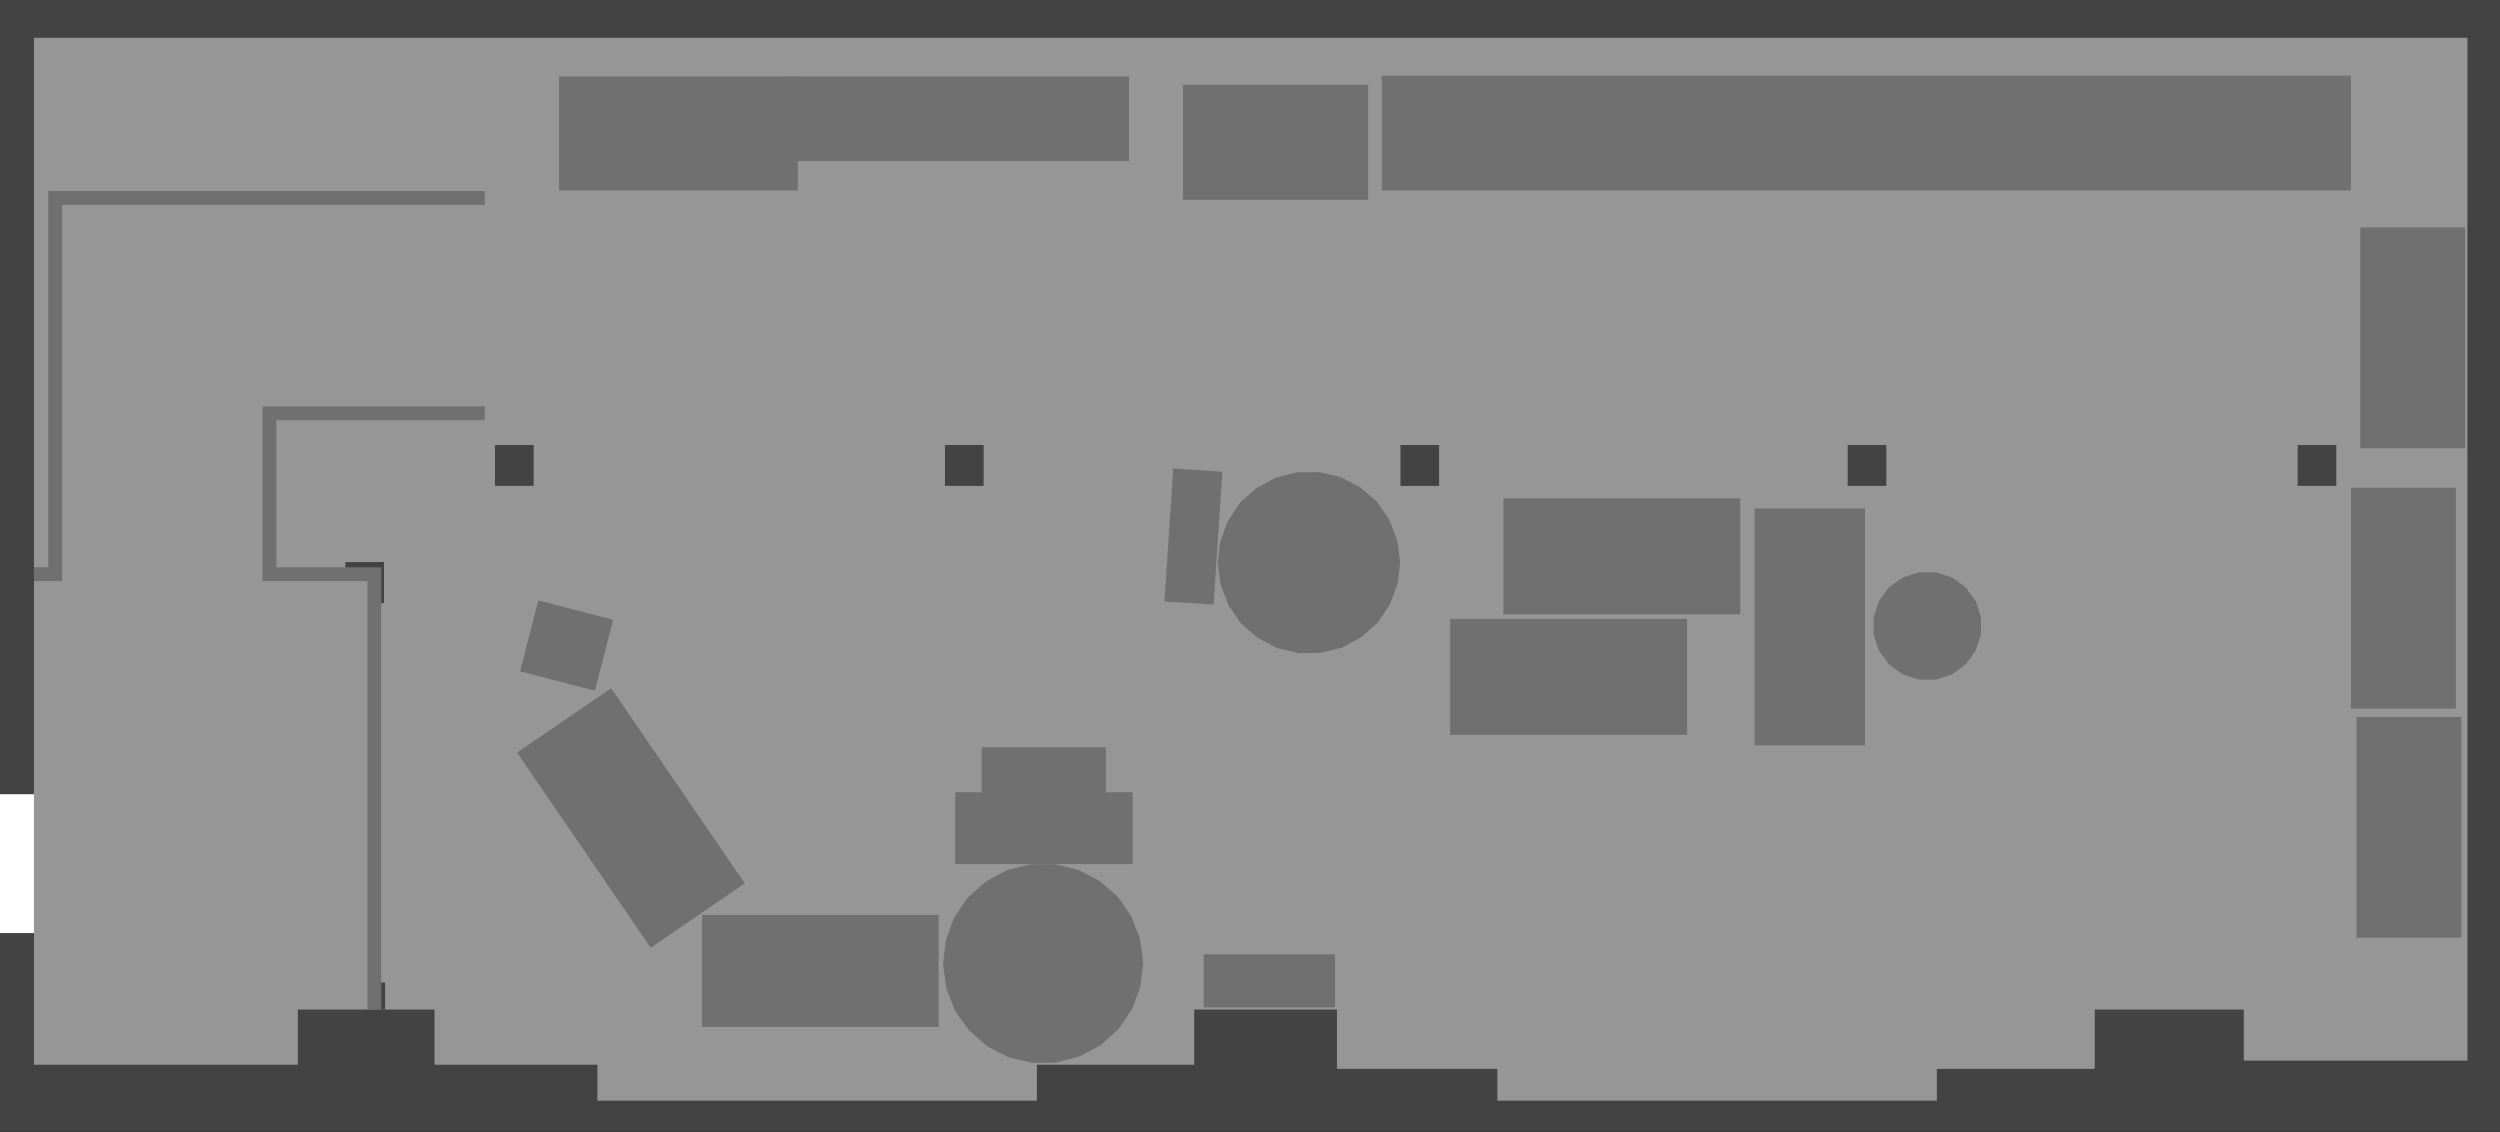<?xml version="1.0" encoding="UTF-8" standalone="no"?>
<svg xmlns:ffdec="https://www.free-decompiler.com/flash" xmlns:xlink="http://www.w3.org/1999/xlink" ffdec:objectType="shape" height="204.95px" width="452.8px" xmlns="http://www.w3.org/2000/svg">
  <rect width="100%" height="100%" fill="#333333" stroke="none"/>
  <g transform="matrix(1.0, 0.0, 0.0, 1.0, 264.8, 74.5)">
    <path d="M188.0 -74.5 L188.0 130.45 -264.8 130.45 -264.8 -74.5 188.0 -74.5" fill="#000000" fill-rule="evenodd" stroke="none"/>
    <path d="M182.1 108.35 L-258.65 108.35 -258.65 -67.65 182.1 -67.65 182.1 108.35" fill="#000000" fill-rule="evenodd" stroke="none"/>
    <path d="M-48.5 -36.15 L-48.5 118.35 -186.1 118.35 -186.1 -36.15 -48.5 -36.15" fill="#000000" fill-rule="evenodd" stroke="none"/>
    <path d="M-77.0 -29.65 L-77.0 124.85 -156.6 124.85 -156.6 -29.65 -77.0 -29.65" fill="#000000" fill-rule="evenodd" stroke="none"/>
    <path d="M86.0 -29.65 L86.0 124.85 6.4 124.85 6.4 -29.65 86.0 -29.65" fill="#000000" fill-rule="evenodd" stroke="none"/>
    <path d="M-258.65 -36.15 L-210.85 -36.15 -210.85 118.35 -258.65 118.35 -258.65 -36.15" fill="#000000" fill-rule="evenodd" stroke="none"/>
    <path d="M114.6 119.1 L-22.65 119.1 -22.65 -8.4 114.6 -8.4 114.6 119.1" fill="#000000" fill-rule="evenodd" stroke="none"/>
    <path d="M182.1 -67.65 L182.1 117.6 141.6 117.6 141.6 -67.65 182.1 -67.65" fill="#000000" fill-rule="evenodd" stroke="none"/>
    <path d="M-168.15 13.5 L-175.15 13.5 -175.15 6.1 -168.15 6.1 -168.15 13.5" fill="#000000" fill-rule="evenodd" stroke="none"/>
    <path d="M-195.25 34.75 L-196.55 34.75 -196.55 29.1 -202.25 29.1 -202.25 27.3 -195.25 27.3 -195.25 34.75" fill="#000000" fill-rule="evenodd" stroke="none"/>
    <path d="M-86.65 13.5 L-93.65 13.5 -93.65 6.1 -86.65 6.1 -86.65 13.5" fill="#000000" fill-rule="evenodd" stroke="none"/>
    <path d="M-4.15 13.5 L-11.15 13.5 -11.15 6.1 -4.15 6.1 -4.15 13.5" fill="#000000" fill-rule="evenodd" stroke="none"/>
    <path d="M76.85 13.5 L69.85 13.5 69.85 6.1 76.85 6.1 76.85 13.5" fill="#000000" fill-rule="evenodd" stroke="none"/>
    <path d="M158.35 13.5 L151.35 13.5 151.35 6.1 158.35 6.1 158.35 13.5" fill="#000000" fill-rule="evenodd" stroke="none"/>
    <path d="M-196.65 108.35 L-196.65 103.45 -195.05 103.45 -195.05 108.35 -196.65 108.35" fill="#000000" fill-rule="evenodd" stroke="none"/>
    <path d="M50.4 36.75 L7.5 36.75 7.5 15.75 50.4 15.75 50.4 36.75" fill="#000000" fill-rule="evenodd" stroke="none"/>
    <path d="M73.0 17.6 L73.0 60.5 53.0 60.5 53.0 17.6 73.0 17.6" fill="#000000" fill-rule="evenodd" stroke="none"/>
    <path d="M40.75 58.6 L-2.15 58.6 -2.15 37.6 40.75 37.6 40.75 58.6" fill="#000000" fill-rule="evenodd" stroke="none"/>
    <path d="M-23.0 107.95 L-46.8 107.95 -46.8 98.35 -23.0 98.35 -23.0 107.95" fill="#000000" fill-rule="evenodd" stroke="none"/>
    <path d="M-91.8 69.0 L-59.65 69.0 -59.65 82.0 -91.8 82.0 -91.8 69.0" fill="#000000" fill-rule="evenodd" stroke="none"/>
    <path d="M-87.0 60.85 L-64.5 60.85 -64.5 73.85 -87.0 73.85 -87.0 60.85" fill="#000000" fill-rule="evenodd" stroke="none"/>
    <path d="M-137.65 91.2 L-94.8 91.2 -94.8 111.5 -137.65 111.5 -137.65 91.2" fill="#000000" fill-rule="evenodd" stroke="none"/>
    <path d="M-154.1 50.15 L-129.9 85.5 -146.95 97.15 -171.15 61.8 -154.1 50.15" fill="#000000" fill-rule="evenodd" stroke="none"/>
    <path d="M-153.75 37.75 L-157.05 50.6 -170.6 47.1 -167.3 34.25 -153.75 37.75" fill="#000000" fill-rule="evenodd" stroke="none"/>
    <path d="M85.8 29.15 L88.75 30.1 91.25 31.9 93.05 34.4 94.0 37.3 94.0 40.4 93.05 43.35 91.25 45.8 88.75 47.65 85.8 48.6 82.75 48.6 79.8 47.65 77.3 45.8 75.5 43.35 74.55 40.4 74.55 37.3 75.5 34.4 77.3 31.9 79.8 30.1 82.75 29.15 85.8 29.15" fill="#000000" fill-rule="evenodd" stroke="none"/>
    <path d="M-22.0 11.9 L-18.45 13.75 -15.45 16.35 -13.2 19.6 -11.75 23.3 -11.2 27.25 -11.65 31.2 -13.05 34.95 -15.25 38.25 -18.25 40.9 -21.75 42.8 -25.6 43.75 -29.55 43.8 -33.45 42.9 -37.0 41.05 -40.0 38.45 -42.25 35.2 -43.7 31.5 -44.25 27.55 -43.8 23.6 -42.4 19.85 -40.2 16.55 -37.25 13.9 -33.7 12.0 -29.85 11.05 -25.9 11.0 -22.0 11.9" fill="#000000" fill-rule="evenodd" stroke="none"/>
    <path d="M-69.6 83.0 L-65.7 85.0 -62.4 87.85 -59.9 91.45 -58.35 95.5 -57.75 99.85 -58.25 104.15 -59.75 108.25 -62.2 111.9 -65.45 114.8 -69.3 116.85 -73.5 117.95 -77.9 118.0 -82.15 117.0 -86.0 115.0 -89.3 112.1 -91.85 108.55 -93.4 104.5 -94.0 100.15 -93.5 95.8 -92.0 91.7 -89.55 88.1 -86.3 85.2 -82.45 83.1 -78.2 82.05 -73.85 82.0 -69.6 83.0" fill="#000000" fill-rule="evenodd" stroke="none"/>
    <path d="M181.0 55.35 L181.0 95.35 162.0 95.35 162.0 55.35 181.0 55.35" fill="#000000" fill-rule="evenodd" stroke="none"/>
    <path d="M180.0 53.85 L161.0 53.85 161.0 13.85 180.0 13.85 180.0 53.85" fill="#000000" fill-rule="evenodd" stroke="none"/>
    <path d="M181.7 -33.3 L181.7 6.7 162.7 6.7 162.7 -33.3 181.7 -33.3" fill="#000000" fill-rule="evenodd" stroke="none"/>
    <path d="M161.0 -40.0 L-14.55 -40.0 -14.55 -60.8 161.0 -60.8 161.0 -40.0" fill="#000000" fill-rule="evenodd" stroke="none"/>
    <path d="M-17.0 -38.3 L-50.55 -38.3 -50.55 -59.15 -17.0 -59.15 -17.0 -38.3" fill="#000000" fill-rule="evenodd" stroke="none"/>
    <path d="M-122.65 -60.65 L-60.3 -60.65 -60.3 -45.3 -122.65 -45.3 -122.65 -60.65" fill="#000000" fill-rule="evenodd" stroke="none"/>
    <path d="M-52.3 10.35 L-43.4 10.95 -45.0 35.0 -53.9 34.45 -52.3 10.35" fill="#000000" fill-rule="evenodd" stroke="none"/>
    <path d="M-120.3 -60.65 L-120.3 -40.0 -163.55 -40.0 -163.55 -60.65 -120.3 -60.65" fill="#000000" fill-rule="evenodd" stroke="none"/>
    <path d="M-216.0 29.5 L-216.0 0.35 -177.0 0.35 -197.0 108.35 -197.0 29.5 -216.0 29.5" fill="#000000" fill-rule="evenodd" stroke="none"/>
    <path d="M-258.65 29.5 L-254.8 26.3 -254.8 29.5 -258.65 29.5 M-254.8 26.3 L-254.8 -38.65 -177.0 -38.65 -254.8 26.3" fill="#000000" fill-rule="evenodd" stroke="none"/>
    <path d="M-258.65 69.35 L-258.65 94.5 -264.8 94.5 -264.8 69.35 -258.65 69.35" fill="#000000" fill-rule="evenodd" stroke="none"/>
    <path d="M188.0 -74.5 L188.0 130.45 -264.8 130.45 -264.8 -74.5 188.0 -74.5" fill="#434343" fill-rule="evenodd" stroke="none"/>
    <path d="M6.4 124.85 L6.4 119.1 -22.65 119.1 -22.65 108.35 -48.5 108.35 -48.5 118.35 -77.0 118.35 -77.0 124.85 -156.6 124.85 -156.6 118.35 -186.1 118.35 -186.1 108.35 -210.85 108.35 -210.85 118.35 -258.65 118.35 -258.65 -67.65 182.1 -67.65 182.1 117.6 141.6 117.6 141.6 108.35 114.6 108.35 114.6 119.1 86.0 119.1 86.0 124.85 6.4 124.85" fill="#969696" fill-rule="evenodd" stroke="none"/>
    <path d="M-168.15 13.5 L-175.15 13.5 -175.15 6.1 -168.15 6.1 -168.15 13.5" fill="#434343" fill-rule="evenodd" stroke="none"/>
    <path d="M-195.25 34.75 L-196.55 34.75 -196.55 29.1 -202.25 29.1 -202.25 27.3 -195.25 27.3 -195.25 34.75" fill="#434343" fill-rule="evenodd" stroke="none"/>
    <path d="M-86.65 13.5 L-93.65 13.5 -93.65 6.1 -86.65 6.1 -86.65 13.5" fill="#434343" fill-rule="evenodd" stroke="none"/>
    <path d="M-4.15 13.5 L-11.15 13.5 -11.15 6.1 -4.15 6.1 -4.15 13.5" fill="#434343" fill-rule="evenodd" stroke="none"/>
    <path d="M76.85 13.5 L69.85 13.5 69.85 6.1 76.85 6.1 76.85 13.5" fill="#434343" fill-rule="evenodd" stroke="none"/>
    <path d="M158.35 13.5 L151.35 13.5 151.35 6.1 158.35 6.1 158.35 13.5" fill="#434343" fill-rule="evenodd" stroke="none"/>
    <path d="M-196.65 108.35 L-196.65 103.45 -195.05 103.45 -195.05 108.35 -196.65 108.35" fill="#434343" fill-rule="evenodd" stroke="none"/>
    <path d="M50.4 36.75 L7.5 36.75 7.5 15.75 50.4 15.75 50.4 36.75" fill="#707070" fill-rule="evenodd" stroke="none"/>
    <path d="M73.0 17.6 L73.0 60.5 53.0 60.5 53.0 17.6 73.0 17.6" fill="#707070" fill-rule="evenodd" stroke="none"/>
    <path d="M40.75 58.6 L-2.15 58.6 -2.15 37.6 40.75 37.6 40.75 58.6" fill="#707070" fill-rule="evenodd" stroke="none"/>
    <path d="M-23.0 107.95 L-46.8 107.95 -46.8 98.35 -23.0 98.35 -23.0 107.95" fill="#707070" fill-rule="evenodd" stroke="none"/>
    <path d="M-91.8 69.0 L-59.65 69.0 -59.65 82.0 -91.8 82.0 -91.8 69.0" fill="#707070" fill-rule="evenodd" stroke="none"/>
    <path d="M-87.0 60.85 L-64.5 60.85 -64.5 73.85 -87.0 73.85 -87.0 60.85" fill="#707070" fill-rule="evenodd" stroke="none"/>
    <path d="M-137.65 91.2 L-94.8 91.2 -94.8 111.5 -137.65 111.5 -137.65 91.2" fill="#707070" fill-rule="evenodd" stroke="none"/>
    <path d="M-154.1 50.15 L-129.9 85.5 -146.95 97.15 -171.15 61.8 -154.1 50.15" fill="#707070" fill-rule="evenodd" stroke="none"/>
    <path d="M-153.75 37.75 L-157.05 50.6 -170.6 47.1 -167.3 34.25 -153.75 37.75" fill="#707070" fill-rule="evenodd" stroke="none"/>
    <path d="M85.8 29.15 L88.75 30.1 91.25 31.9 93.05 34.4 94.0 37.3 94.0 40.4 93.05 43.35 91.25 45.8 88.75 47.65 85.8 48.6 82.75 48.6 79.8 47.65 77.3 45.8 75.5 43.35 74.55 40.4 74.55 37.3 75.5 34.4 77.3 31.9 79.8 30.1 82.75 29.15 85.8 29.15" fill="#707070" fill-rule="evenodd" stroke="none"/>
    <path d="M-22.0 11.9 L-18.45 13.75 -15.45 16.35 -13.2 19.6 -11.75 23.3 -11.2 27.25 -11.65 31.2 -13.05 34.95 -15.25 38.25 -18.25 40.9 -21.75 42.8 -25.6 43.75 -29.55 43.8 -33.45 42.9 -37.0 41.05 -40.0 38.45 -42.25 35.2 -43.7 31.5 -44.25 27.55 -43.8 23.6 -42.4 19.85 -40.2 16.55 -37.25 13.9 -33.7 12.0 -29.85 11.05 -25.9 11.0 -22.0 11.9" fill="#707070" fill-rule="evenodd" stroke="none"/>
    <path d="M-69.6 83.0 L-65.7 85.0 -62.4 87.85 -59.9 91.45 -58.35 95.5 -57.75 99.85 -58.25 104.15 -59.75 108.25 -62.2 111.9 -65.45 114.8 -69.3 116.85 -73.5 117.95 -77.9 118.0 -82.15 117.0 -86.0 115.0 -89.3 112.1 -91.85 108.55 -93.4 104.5 -94.0 100.15 -93.5 95.8 -92.0 91.7 -89.55 88.1 -86.3 85.2 -82.45 83.1 -78.2 82.05 -73.85 82.0 -69.6 83.0" fill="#707070" fill-rule="evenodd" stroke="none"/>
    <path d="M181.0 55.35 L181.0 95.35 162.0 95.35 162.0 55.35 181.0 55.35" fill="#707070" fill-rule="evenodd" stroke="none"/>
    <path d="M180.0 53.85 L161.0 53.85 161.0 13.85 180.0 13.85 180.0 53.85" fill="#707070" fill-rule="evenodd" stroke="none"/>
    <path d="M181.7 -33.3 L181.7 6.7 162.7 6.7 162.7 -33.3 181.7 -33.3" fill="#707070" fill-rule="evenodd" stroke="none"/>
    <path d="M161.0 -40.0 L-14.55 -40.0 -14.55 -60.8 161.0 -60.8 161.0 -40.0" fill="#707070" fill-rule="evenodd" stroke="none"/>
    <path d="M-17.0 -38.3 L-50.55 -38.3 -50.55 -59.15 -17.0 -59.15 -17.0 -38.3" fill="#707070" fill-rule="evenodd" stroke="none"/>
    <path d="M-122.65 -60.65 L-60.3 -60.65 -60.3 -45.3 -122.65 -45.3 -122.65 -60.65" fill="#707070" fill-rule="evenodd" stroke="none"/>
    <path d="M-52.3 10.35 L-43.4 10.95 -45.0 35.0 -53.9 34.45 -52.3 10.35" fill="#707070" fill-rule="evenodd" stroke="none"/>
    <path d="M-120.3 -60.65 L-120.3 -40.0 -163.55 -40.0 -163.55 -60.65 -120.3 -60.65" fill="#707070" fill-rule="evenodd" stroke="none"/>
    <path d="M-195.75 28.25 L-195.75 108.35 -198.25 108.35 -198.25 30.75 -217.25 30.75 -217.25 -0.9 -177.0 -0.9 -177.0 1.6 -214.75 1.6 -214.75 28.25 -195.75 28.25" fill="#707070" fill-rule="evenodd" stroke="none"/>
    <path d="M-177.0 -37.4 L-253.55 -37.4 -253.55 30.75 -258.65 30.75 -258.65 28.25 -256.05 28.25 -256.05 -39.9 -177.0 -39.9 -177.0 -37.4" fill="#707070" fill-rule="evenodd" stroke="none"/>
    <path d="M-258.65 69.35 L-258.65 94.5 -264.8 94.5 -264.8 69.35 -258.65 69.35" fill="#ffffff" fill-rule="evenodd" stroke="none"/>
  </g>
</svg>
